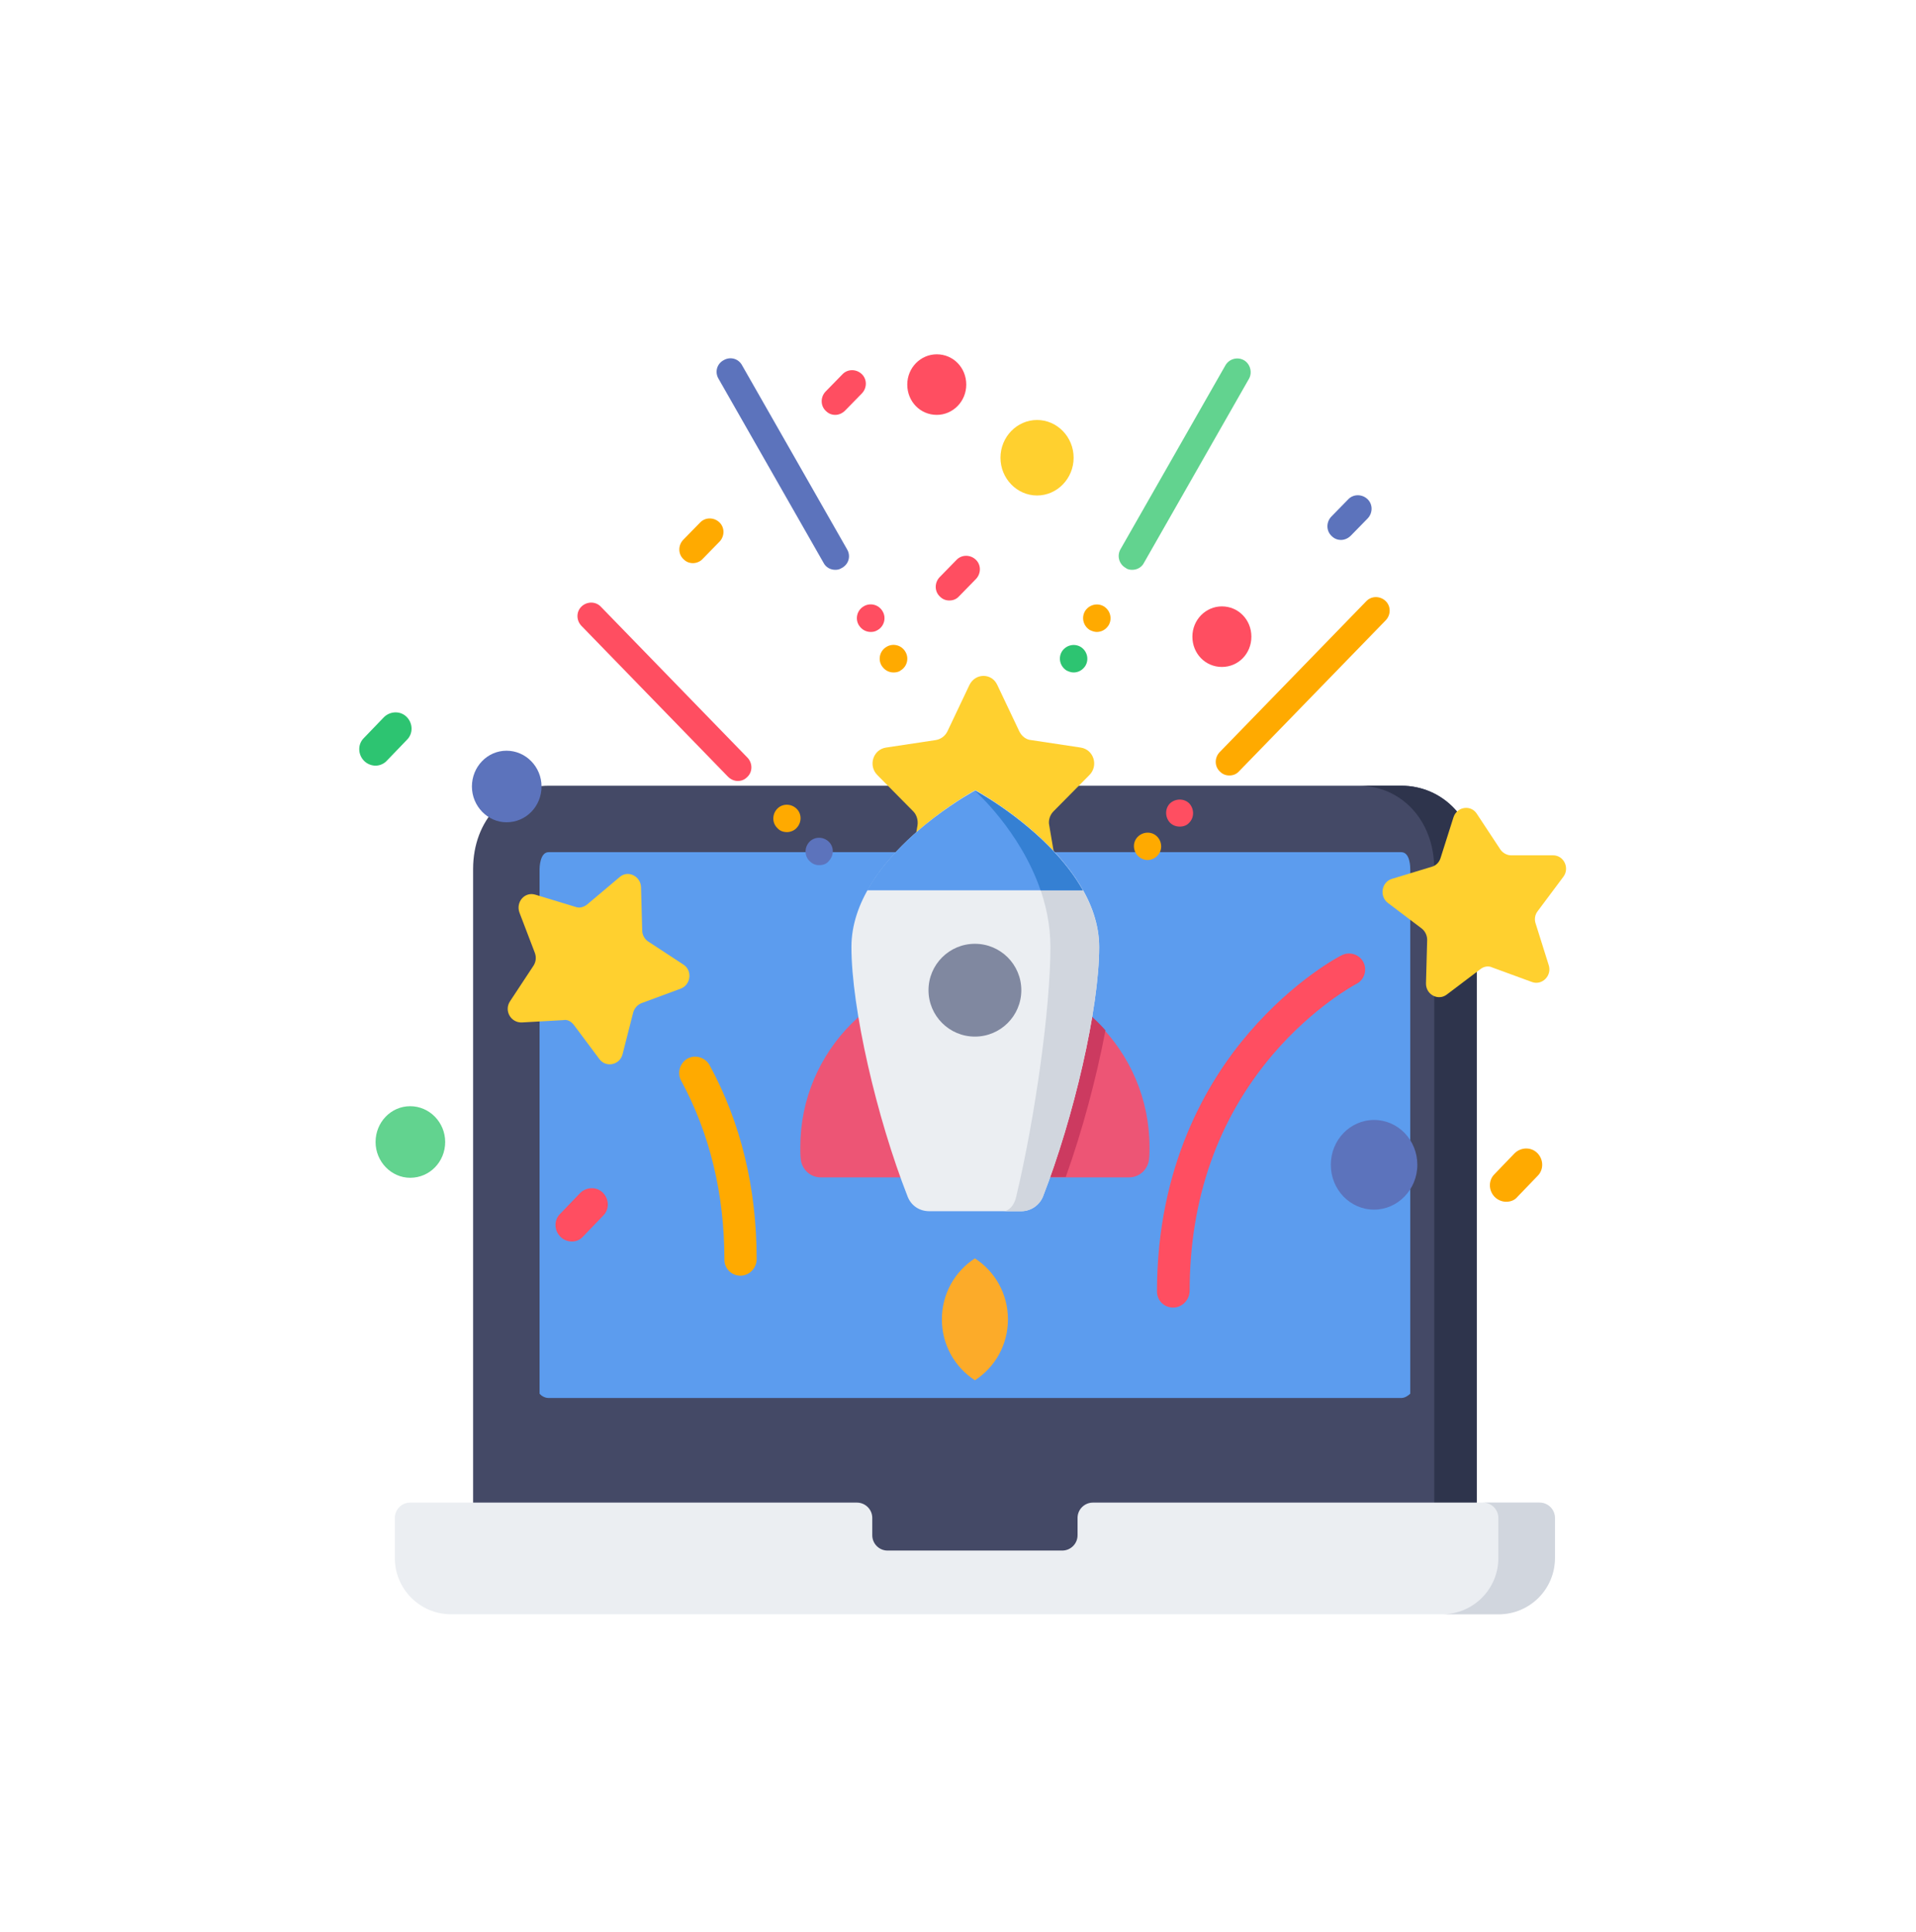 <svg xmlns="http://www.w3.org/2000/svg" viewBox="0 0 487.2 491.3"><path fill="#444966" d="M120.3 221v164c0 8.7 8.6 17.3 19.2 17.3h216.8c10.6 0 19.2-8.6 19.2-17.3V221c0-12.6-8.6-21.2-19.2-21.2H139.5c-10.6 0-19.2 8.6-19.2 21.2z"/><path fill="#2E344C" d="M356.3 199.8h-10.8c10.6 0 19.2 8.6 19.2 21.2v164c0 8.7-8.6 17.3-19.2 17.3h10.8c10.6 0 19.2-8.6 19.2-17.3V221c0-12.6-8.6-21.2-19.2-21.2z"/><path fill="#5C9CEE" d="M139.5 355.5c-1.1 0-2-.7-2.3-1.1V221c0-.4.1-4.3 2.3-4.3h216.8c2.3 0 2.3 3.9 2.3 4.3v133.4c-.4.4-1.3 1.1-2.3 1.1H139.5z"/><path fill="#EBEEF2" d="M274 386v4.4c0 2.2-1.8 3.9-3.9 3.9h-44.4c-2.2 0-3.9-1.8-3.9-3.9V386c0-2.2-1.8-3.9-3.9-3.9H104.3c-2.2 0-3.9 1.8-3.9 3.9v10.2c0 7.9 6.4 14.3 14.3 14.3H381c7.9 0 14.3-6.4 14.3-14.3V386c0-2.2-1.8-3.9-3.9-3.9H277.9c-2.1 0-3.9 1.7-3.9 3.9z"/><path fill="#D1D6DE" d="M391.5 382.1h-14.4c2.2 0 3.9 1.8 3.9 3.9v10.2c0 7.9-6.4 14.3-14.3 14.3h14.4c7.9 0 14.3-6.4 14.3-14.3V386c0-2.2-1.8-3.9-3.9-3.9z"/><path fill="#FCAB29" d="M239.5 335.5c0 6.5 3.3 12.2 8.4 15.5 5.1-3.3 8.4-9 8.4-15.5s-3.3-12.2-8.4-15.5c-5.1 3.3-8.4 9-8.4 15.5z"/><path fill="#FA0" d="M383 305.6c-1 0-2.1-.4-2.9-1.2-1.6-1.6-1.7-4.2-.1-5.8l5.1-5.3c1.6-1.6 4.2-1.7 5.8-.1s1.7 4.2.1 5.8l-5.1 5.3c-.7.9-1.8 1.3-2.9 1.3z"/><path fill="#FFD02F" d="M376.5 246.4l-8.6 6.5c-2.2 1.7-5.4 0-5.3-2.9l.3-11c0-1.1-.5-2.2-1.4-2.9l-8.6-6.5c-2.2-1.7-1.6-5.3 1-6.1l10.2-3.1c1.1-.3 1.9-1.2 2.2-2.2l3.3-10.4c.9-2.7 4.4-3.2 5.9-.9l6 9.1c.6.9 1.7 1.5 2.7 1.5h10.7c2.8 0 4.3 3.3 2.6 5.5l-6.5 8.7c-.7.9-.9 2.1-.5 3.2l3.3 10.5c.9 2.7-1.7 5.3-4.3 4.3l-10.1-3.7c-.8-.4-2-.3-2.9.4z"/><path fill="#FF4E61" d="M298.3 332.5c-2.3 0-4.1-1.8-4.1-4.1 0-31.8 12.7-53.4 23.4-65.8 11.6-13.5 23.1-19.5 23.6-19.7 2-1 4.5-.2 5.5 1.8s.2 4.5-1.8 5.5c-.2.1-10.8 5.7-21.3 18-14 16.5-21.1 36.8-21.1 60.2-.1 2.2-1.9 4.1-4.2 4.1z"/><path fill="#5C73BC" d="M360.4 296.2c0-6.3-4.9-11.4-11-11.4s-11 5.1-11 11.4 4.9 11.4 11 11.4c6 0 11-5.1 11-11.4z"/><path fill="#FF4E61" d="M145.4 315.7c-1 0-2.1-.4-2.9-1.2-1.6-1.6-1.7-4.2-.1-5.8l5.1-5.3c1.6-1.6 4.2-1.7 5.8-.1s1.7 4.2.1 5.8l-5.1 5.3c-.8.9-1.8 1.3-2.9 1.3z"/><path fill="#2DC471" d="M95.5 194.7c-1 0-2.1-.4-2.9-1.2-1.6-1.6-1.7-4.2-.1-5.8l5.1-5.3c1.6-1.6 4.2-1.7 5.8-.1 1.6 1.6 1.7 4.2.1 5.8l-5.1 5.3c-.7.8-1.8 1.3-2.9 1.3z"/><path fill="#FFD02F" d="M145.9 260.6l6.5 8.7c1.7 2.3 5.2 1.5 5.9-1.2l2.7-10.6c.3-1.1 1.1-2 2.1-2.4l10-3.7c2.6-1 3-4.6.7-6.1l-9-5.9c-.9-.6-1.5-1.7-1.5-2.8l-.3-11c-.1-2.8-3.3-4.4-5.4-2.6l-8.3 7c-.9.7-2 1-3 .6l-10.2-3.1c-2.7-.8-5 1.9-4 4.6l3.9 10.2c.4 1.1.3 2.2-.3 3.2l-6 9.1c-1.6 2.4.2 5.5 3 5.4l10.6-.6c.9-.2 1.9.3 2.6 1.2z"/><path fill="#FA0" d="M188.3 324.4c-2.3 0-4.1-1.8-4.1-4.1 0-16.7-3.7-32-11-45.5-1.1-2-.3-4.5 1.6-5.6 2-1.1 4.5-.3 5.6 1.6 8 14.7 12 31.3 12 49.4 0 2.3-1.9 4.2-4.1 4.2z"/><path fill="#62D38F" d="M113.2 290.4c0-5-4-9.1-8.9-9.1s-8.8 4.1-8.8 9.1 4 9.1 8.8 9.1c5 0 8.9-4.1 8.9-9.1z"/><path fill="#5C73BC" d="M137.7 200c0-5-4-9.1-8.9-9.1S120 195 120 200s4 9.1 8.8 9.1c5 0 8.9-4.1 8.9-9.1z"/><g><path fill="#FF4E61" d="M241.4 152.7c-.9 0-1.7-.3-2.4-1-1.4-1.3-1.4-3.5-.1-4.9l4.3-4.4c1.3-1.4 3.5-1.4 4.9-.1 1.4 1.3 1.4 3.5.1 4.9l-4.3 4.4c-.7.8-1.6 1.1-2.5 1.1z"/><path fill="#5C73BC" d="M341 137.3c-.9 0-1.7-.3-2.4-1-1.4-1.3-1.4-3.5-.1-4.9l4.3-4.4c1.3-1.4 3.5-1.4 4.9-.1 1.4 1.3 1.4 3.5.1 4.9l-4.3 4.4c-.7.7-1.6 1.1-2.5 1.1z"/><path fill="#FA0" d="M176.2 143.2c-.9 0-1.7-.3-2.4-1-1.4-1.3-1.4-3.5-.1-4.9l4.3-4.4c1.3-1.4 3.5-1.4 4.9-.1 1.4 1.3 1.4 3.5.1 4.9l-4.3 4.4c-.6.7-1.6 1.1-2.5 1.1z"/><path fill="#FFD02F" d="M248.2 221l-11.3 6.1c-2.9 1.6-6.3-1-5.8-4.3l2.2-12.9c.2-1.3-.2-2.7-1.1-3.6l-9.1-9.2c-2.4-2.4-1.1-6.5 2.2-7l12.6-1.9c1.3-.2 2.4-1 3-2.2l5.6-11.8c1.5-3.1 5.7-3.1 7.1 0l5.6 11.8c.6 1.2 1.7 2.1 3 2.2l12.6 1.9c3.3.5 4.6 4.6 2.2 7l-9.1 9.2c-.9.9-1.4 2.3-1.1 3.6l2.2 12.9c.6 3.4-2.9 5.9-5.8 4.3l-11.3-6.1c-1.1-.7-2.5-.7-3.7 0z"/><path fill="#FF4E61" d="M187.6 198.6c-.9 0-1.8-.4-2.5-1.1l-37.3-38.4c-1.3-1.4-1.3-3.6.1-4.9 1.4-1.3 3.6-1.3 4.9.1l37.3 38.4c1.3 1.4 1.3 3.6-.1 4.9-.7.7-1.5 1-2.4 1z"/><path fill="#FA0" d="M200.1 211.6c-.9 0-1.8-.3-2.4-1-1.4-1.3-1.4-3.5-.1-4.9 1.3-1.4 3.5-1.4 4.9-.1 1.4 1.3 1.4 3.5.1 4.9-.6.7-1.6 1.1-2.5 1.1z"/><path fill="#5C73BC" d="M208.3 220c-.9 0-1.7-.3-2.4-1-1.4-1.3-1.4-3.5-.1-4.9 1.3-1.4 3.5-1.4 4.9-.1 1.4 1.3 1.4 3.5.1 4.9-.6.8-1.5 1.1-2.5 1.1z"/><path fill="#FA0" d="M312.6 197.2c-.9 0-1.7-.3-2.4-1-1.4-1.3-1.4-3.5-.1-4.9l37.3-38.4c1.3-1.4 3.5-1.4 4.9-.1s1.4 3.5.1 4.9l-37.3 38.4c-.7.8-1.6 1.1-2.5 1.1z"/><path fill="#FF4E61" d="M300 210.2c-.9 0-1.8-.3-2.5-1-1.3-1.4-1.3-3.6 0-4.9 1.4-1.3 3.6-1.3 4.9 0 1.3 1.4 1.3 3.6 0 4.9-.6.7-1.5 1-2.4 1z"/><path fill="#FA0" d="M291.8 218.7c-.9 0-1.8-.4-2.5-1.1-1.3-1.4-1.3-3.6.1-4.9 1.4-1.3 3.6-1.3 4.9.1 1.3 1.4 1.3 3.6-.1 4.9-.6.6-1.5 1-2.4 1z"/><path fill="#62D38F" d="M287.9 144.9c-.6 0-1.2-.1-1.7-.5-1.7-1-2.2-3.1-1.3-4.7l26.7-46.8c1-1.7 3.1-2.2 4.7-1.3s2.2 3.1 1.3 4.7l-26.7 46.8c-.6 1.2-1.8 1.8-3 1.8z"/><path fill="#FA0" d="M278.9 160.7c-.6 0-1.2-.2-1.8-.5-1.6-1-2.2-3.1-1.2-4.8 1-1.6 3.1-2.2 4.8-1.2 1.6 1 2.2 3.1 1.2 4.8-.7 1.1-1.8 1.7-3 1.7z"/><path fill="#2DC471" d="M273 171c-.6 0-1.2-.2-1.8-.5-1.6-1-2.2-3.1-1.2-4.8 1-1.6 3.1-2.2 4.8-1.2 1.6 1 2.2 3.1 1.2 4.8-.7 1.1-1.8 1.7-3 1.7z"/><path fill="#5C73BC" d="M212.4 144.9c-1.2 0-2.4-.6-3-1.8l-26.7-46.8c-1-1.7-.4-3.8 1.3-4.7 1.7-1 3.8-.4 4.7 1.3l26.7 46.8c1 1.7.4 3.8-1.3 4.7-.6.4-1.1.5-1.7.5z"/><path fill="#FF4E61" d="M221.4 160.7c-1.2 0-2.3-.6-3-1.7-1-1.6-.5-3.8 1.2-4.8 1.6-1 3.8-.5 4.8 1.2 1 1.6.5 3.8-1.2 4.8-.6.4-1.2.5-1.8.5z"/><path fill="#FA0" d="M227.2 171c-1.2 0-2.3-.6-3-1.7-1-1.6-.5-3.8 1.2-4.8 1.6-1 3.8-.5 4.8 1.2 1 1.6.5 3.8-1.2 4.8-.5.4-1.2.5-1.8.5z"/><path fill="#FFD02F" d="M273 116.4c0-5.3-4.2-9.6-9.3-9.6-5.1 0-9.3 4.3-9.3 9.6s4.2 9.6 9.3 9.6c5.1 0 9.3-4.3 9.3-9.6z"/><g fill="#FF4E61"><path d="M245.7 97.8c0-4.3-3.3-7.7-7.5-7.7-4.1 0-7.5 3.4-7.5 7.7 0 4.3 3.3 7.7 7.5 7.7 4.1 0 7.5-3.4 7.5-7.7zM318.2 161.9c0-4.3-3.3-7.7-7.5-7.7-4.1 0-7.5 3.4-7.5 7.7 0 4.3 3.3 7.7 7.5 7.7s7.5-3.4 7.5-7.7zM212.4 105.5c-.9 0-1.7-.3-2.4-1-1.4-1.3-1.4-3.5-.1-4.9l4.3-4.4c1.3-1.4 3.5-1.4 4.9-.1 1.4 1.3 1.4 3.5.1 4.9l-4.3 4.4c-.7.7-1.6 1.1-2.5 1.1z"/></g></g><path fill="#ED5575" d="M287.1 299.4c2.7 0 4.9-2.1 5.1-4.8.1-1 .1-2 .1-2.9 0-24.5-19.9-44.4-44.4-44.4s-44.4 19.9-44.4 44.4c0 1 0 2 .1 2.9.2 2.7 2.4 4.8 5.1 4.8h78.4z"/><path fill="#CC3A60" d="M221.7 255.7c2 13.5 6.2 29.8 11.1 43.6H271c4.2-11.7 7.8-25.2 10.1-37.3-8.1-9.1-20-14.9-33.2-14.9-9.8.1-18.8 3.3-26.2 8.6z"/><path fill="#EBEEF2" d="M259.7 308c2.4 0 4.6-1.5 5.5-3.7 7.8-20.1 14.3-47.8 14.3-63.5 0-22.8-31.5-39.9-31.5-39.9s-31.5 17.1-31.5 39.9c0 15.6 6.4 43.4 14.3 63.5.9 2.3 3 3.7 5.5 3.7h23.4z"/><path fill="#D1D6DE" d="M247.9 200.9s19.2 17.1 19.2 39.9c0 15.6-3.9 43.4-8.7 63.5-.5 2.3-1.9 3.7-3.3 3.7h4.6c2.4 0 4.6-1.5 5.5-3.7 7.8-20.1 14.3-47.8 14.3-63.5-.1-22.8-31.6-39.9-31.6-39.9z"/><circle fill="#8088A0" cx="247.9" cy="251.8" r="11.8"/><path fill="#5C9CEE" d="M220.5 226.4h54.9C266.9 211.2 248 201 248 201s-19 10.2-27.5 25.4z"/><path fill="#3580D3" d="M264.6 226.4h10.7c-7.1-12.6-21.2-21.8-25.9-24.5-.2-.1-.5-.3-.7-.4-.1 0-.1-.1-.2-.1l-.1-.1h-.1s-.1 0-.1-.1c0 0-.1 0-.1-.1h-.1-.1s11.5 10.1 16.7 25.3z"/></svg>